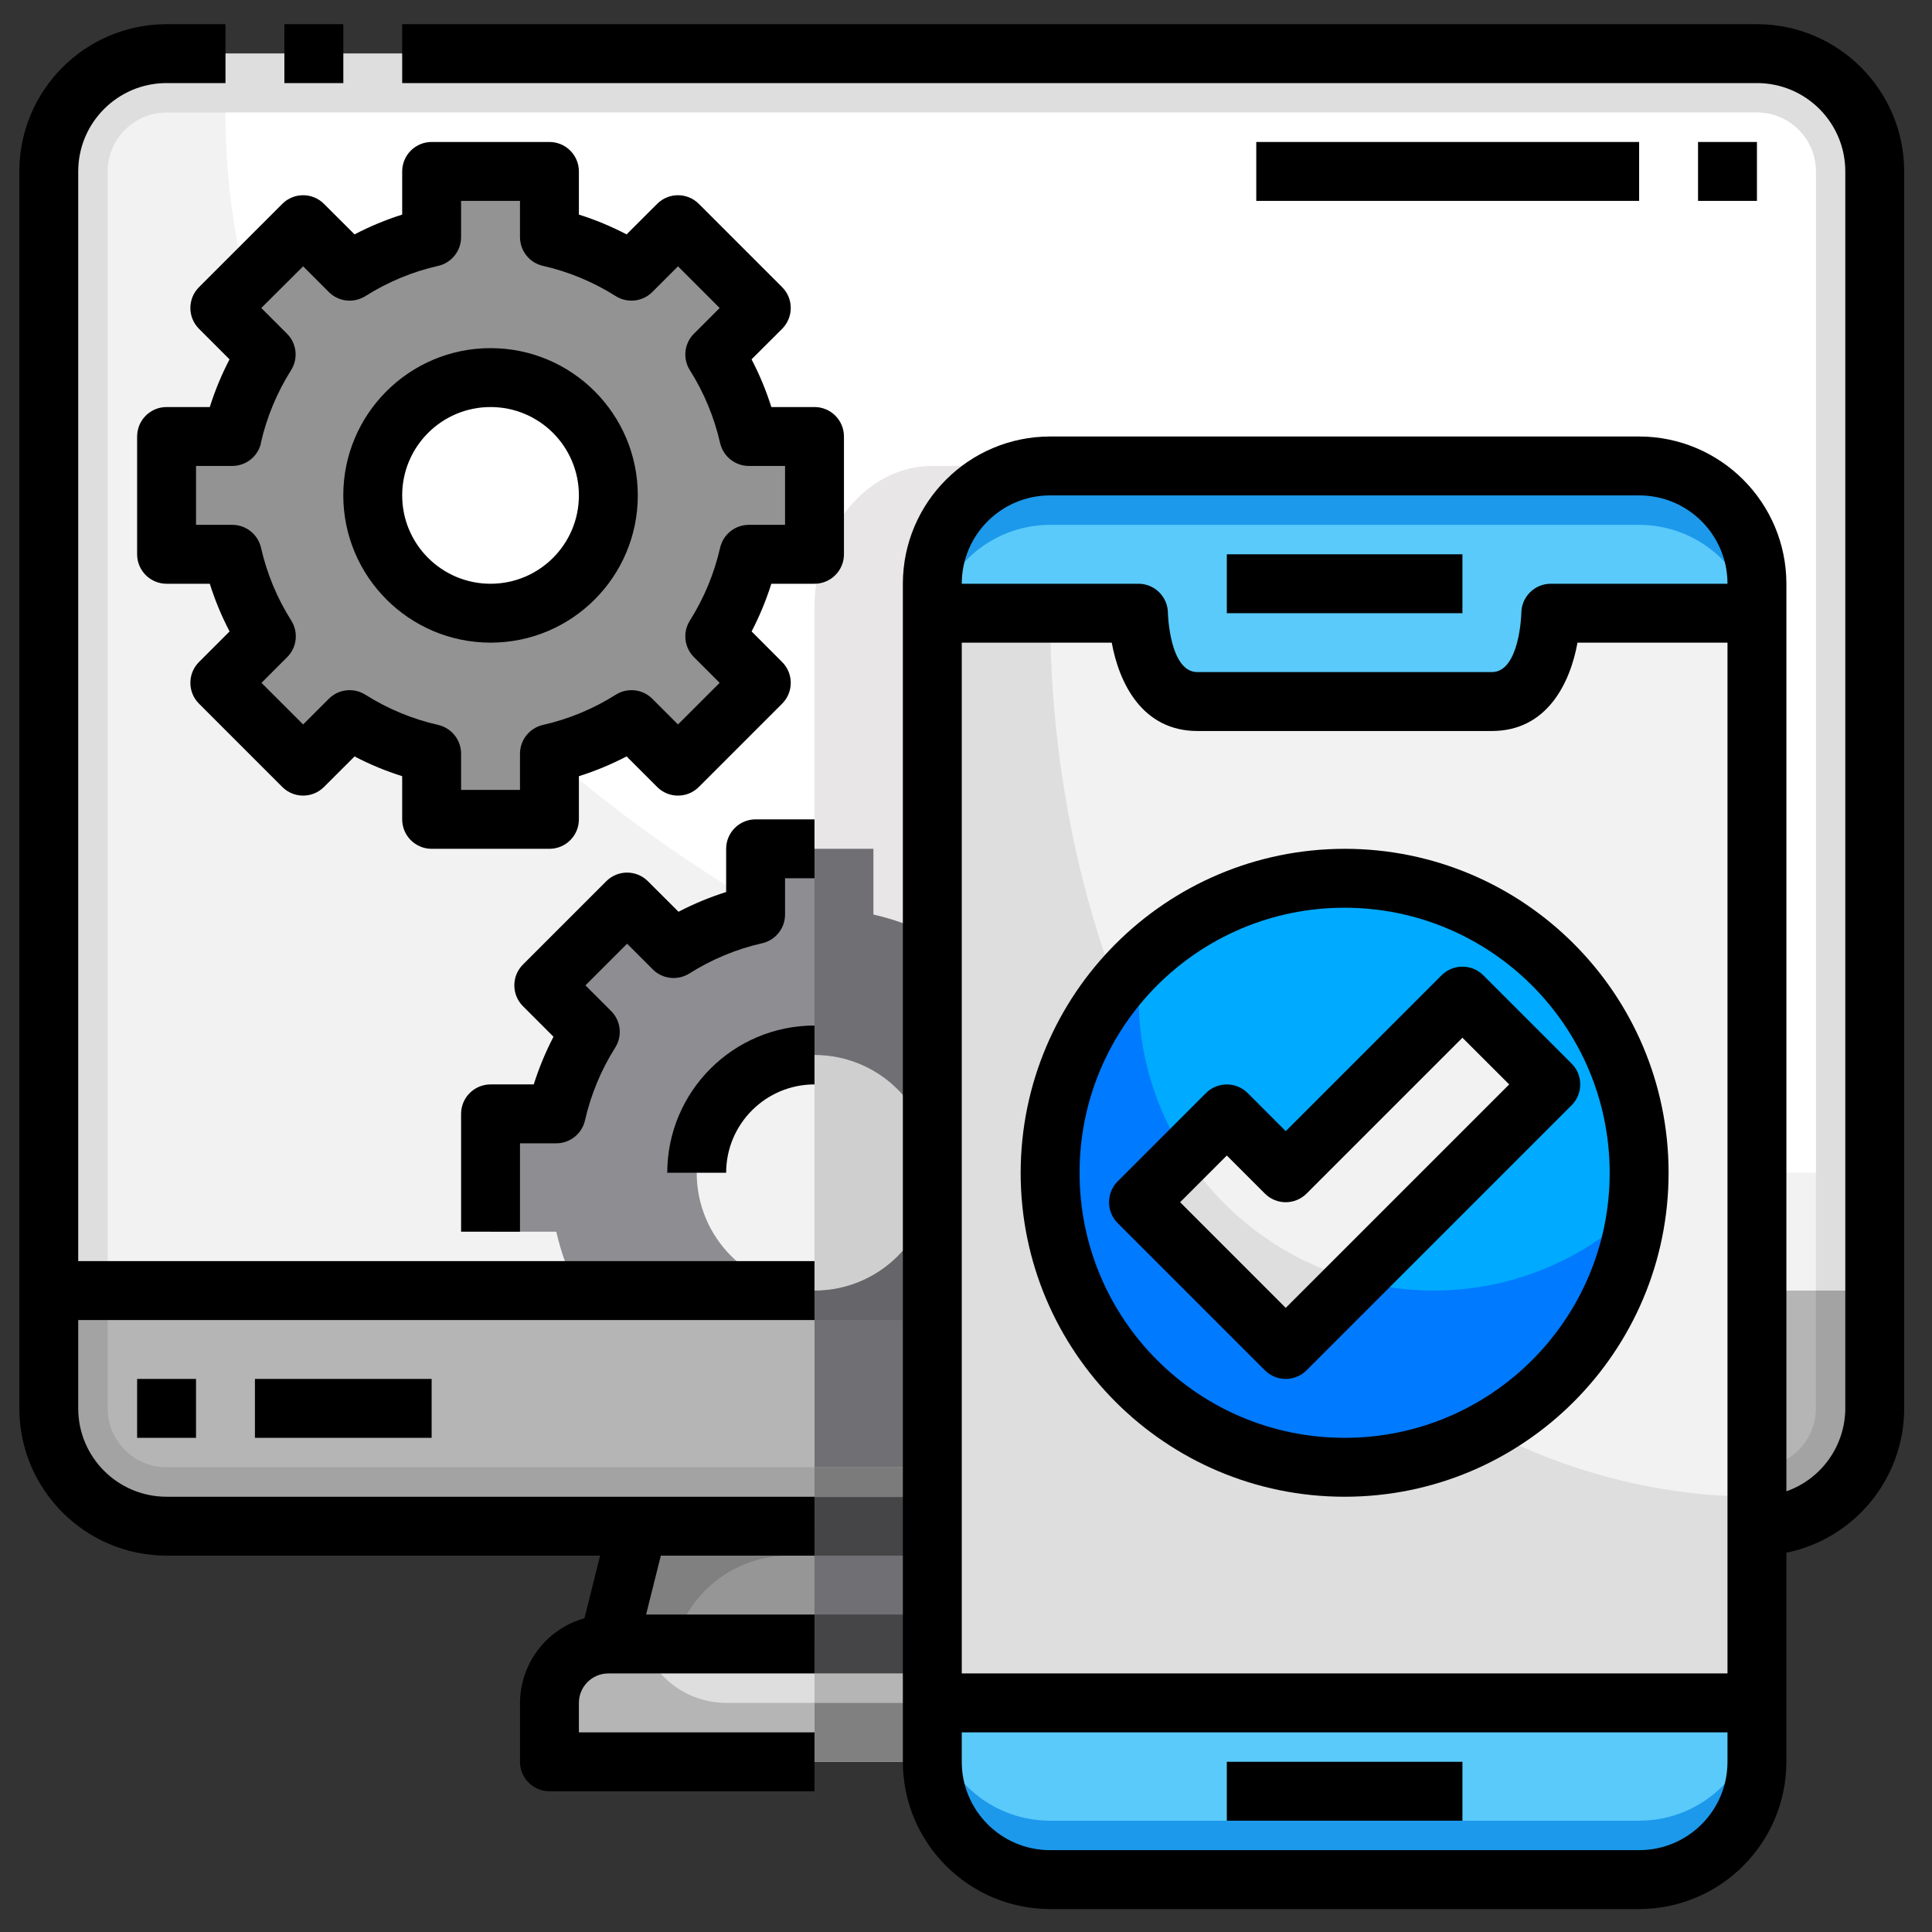 <svg width="41" height="41" viewBox="0 0 41 41" fill="none" xmlns="http://www.w3.org/2000/svg">
<rect x="0" y="0" width="41" height="41" fill="#333333" stroke="none"/>
<g clip-path="url(#clip0)">
<path d="M27.91 36.138V37.388H11.66V36.138C11.662 35.449 12.221 34.89 12.91 34.888H26.66C27.35 34.89 27.909 35.449 27.91 36.138Z" fill="#DEDEDE"/>
<path d="M26.035 32.388L26.66 34.888H12.91L13.535 32.388H26.035Z" fill="#969696"/>
<path d="M3.535 32.388C2.155 32.388 1.035 31.269 1.035 29.888V27.388H39.785V29.888C39.785 31.269 38.666 32.388 37.285 32.388H3.535Z" fill="#B5B5B5"/>
<path d="M39.785 3.638V27.388H1.035V3.638C1.035 2.258 2.155 1.138 3.535 1.138H37.285C38.666 1.138 39.785 2.258 39.785 3.638Z" fill="#F2F2F2"/>
<path d="M16.737 33.013H26.192L26.035 32.388H13.535L12.91 34.888H14.319C14.604 33.785 15.598 33.014 16.737 33.013Z" fill="#808080"/>
<path d="M13.65 34.888H12.91C12.221 34.89 11.662 35.449 11.66 36.138V37.388H27.91V36.138H15.41C14.618 36.137 13.913 35.636 13.65 34.888Z" fill="#B5B5B5"/>
<path d="M38.535 27.388V29.888C38.535 30.579 37.976 31.138 37.285 31.138H3.535C2.845 31.138 2.285 30.579 2.285 29.888V27.388H1.035V29.888C1.035 31.269 2.155 32.388 3.535 32.388H37.285C38.666 32.388 39.785 31.269 39.785 29.888V27.388H38.535Z" fill="#A3A3A3"/>
<path d="M37.285 1.138H3.535C2.155 1.138 1.035 2.258 1.035 3.638V27.388H2.285V3.638C2.285 2.948 2.845 2.388 3.535 2.388H37.285C37.976 2.388 38.535 2.948 38.535 3.638V27.388H39.785V3.638C39.785 2.258 38.666 1.138 37.285 1.138Z" fill="#DEDEDE"/>
<path d="M37.285 2.388H4.785C4.785 14.826 19.88 24.888 38.535 24.888V3.638C38.535 2.948 37.976 2.388 37.285 2.388Z" fill="white"/>
<path d="M19.785 36.138H37.285V37.388C37.285 38.769 36.166 39.888 34.785 39.888H22.285C20.905 39.888 19.785 38.769 19.785 37.388V36.138Z" fill="#5ACAFA"/>
<path d="M37.285 12.388V13.013H32.91C32.91 13.013 32.91 14.888 31.66 14.888H25.41C24.16 14.888 24.16 13.013 24.16 13.013H19.785V12.388C19.785 11.008 20.905 9.888 22.285 9.888H34.785C36.166 9.888 37.285 11.008 37.285 12.388Z" fill="#5ACAFA"/>
<path d="M37.285 13.013V36.138H19.785V13.013H24.16C24.16 13.013 24.16 14.888 25.41 14.888H31.66C32.91 14.888 32.91 13.013 32.91 13.013H37.285Z" fill="#DEDEDE"/>
<path d="M25.41 14.888H31.66C32.91 14.888 32.91 13.013 32.91 13.013H24.16C24.16 13.013 24.16 14.888 25.41 14.888Z" fill="#5ACAFA"/>
<path d="M34.785 38.638H22.285C20.905 38.638 19.785 37.519 19.785 36.138V37.388C19.785 38.769 20.905 39.888 22.285 39.888H34.785C36.166 39.888 37.285 38.769 37.285 37.388V36.138C37.285 37.519 36.166 38.638 34.785 38.638Z" fill="#1C99EB"/>
<path d="M32.91 13.013C32.91 13.013 32.91 14.888 31.66 14.888H25.41C24.16 14.888 24.16 13.013 24.16 13.013H22.285C22.285 23.377 28.994 31.763 37.285 31.763V13.013H32.91Z" fill="#F2F2F2"/>
<path d="M22.285 11.138H34.785C35.923 11.139 36.915 11.911 37.197 13.013H37.285V12.388C37.285 11.008 36.166 9.888 34.785 9.888H22.285C20.905 9.888 19.785 11.008 19.785 12.388V13.013H19.873C20.155 11.911 21.148 11.139 22.285 11.138Z" fill="#1C99EB"/>
<path d="M28.535 31.138C31.987 31.138 34.785 28.34 34.785 24.888C34.785 21.436 31.987 18.638 28.535 18.638C25.084 18.638 22.285 21.436 22.285 24.888C22.285 28.34 25.084 31.138 28.535 31.138Z" fill="#00AAFF"/>
<path d="M24.16 25.513L27.285 28.638L32.91 23.013L31.035 21.138L27.285 24.888L26.035 23.638L24.16 25.513Z" fill="#F2F2F2"/>
<path d="M17.285 11.763V9.263H15.891C15.75 8.646 15.506 8.058 15.168 7.523L16.155 6.536L14.388 4.768L13.401 5.755C12.866 5.418 12.277 5.173 11.66 5.033V3.638H9.16V5.033C8.544 5.173 7.955 5.418 7.42 5.755L6.433 4.768L4.665 6.536L5.652 7.523C5.315 8.058 5.07 8.646 4.93 9.263H3.535V11.763H4.93C5.07 12.38 5.315 12.969 5.652 13.504L4.665 14.491L6.433 16.258L7.42 15.271C7.955 15.609 8.544 15.853 9.16 15.994V17.388H11.66V15.994C12.277 15.853 12.866 15.609 13.401 15.271L14.388 16.258L16.155 14.491L15.168 13.504C15.506 12.969 15.75 12.38 15.891 11.763H17.285Z" fill="#939393"/>
<path d="M10.41 13.013C11.791 13.013 12.91 11.894 12.91 10.513C12.91 9.133 11.791 8.013 10.41 8.013C9.03 8.013 7.91 9.133 7.91 10.513C7.91 11.894 9.03 13.013 10.41 13.013Z" fill="white"/>
<path d="M14.785 24.888C14.785 23.508 15.905 22.388 17.285 22.388C18.666 22.388 19.785 23.508 19.785 24.888V19.858C19.389 19.658 18.968 19.507 18.535 19.408V18.013H16.035V19.408C15.418 19.548 14.83 19.793 14.295 20.13L13.308 19.143L11.54 20.911L12.527 21.898C12.19 22.433 11.945 23.021 11.805 23.638H10.41V26.138H11.805C11.904 26.571 12.055 26.991 12.255 27.388H17.285C15.905 27.388 14.785 26.269 14.785 24.888Z" fill="#8E8D92"/>
<path d="M17.285 27.388H19.785V24.888C19.785 26.269 18.666 27.388 17.285 27.388Z" fill="#8E8D92"/>
<path d="M28.762 27.161L27.285 28.638L24.16 25.513L25.16 24.516C24.363 23.295 24.027 21.829 24.213 20.383C21.724 22.771 21.64 26.726 24.028 29.216C26.415 31.706 30.37 31.789 32.86 29.401C33.902 28.403 34.565 27.075 34.739 25.643C33.158 27.173 30.885 27.751 28.765 27.161H28.762Z" fill="#007AFF"/>
<path d="M27.285 28.638L28.762 27.161C27.277 26.753 25.994 25.811 25.16 24.516L24.16 25.513L27.285 28.638Z" fill="#DEDEDE"/>
<path d="M17.285 35.513H19.785V36.138H17.285V35.513Z" fill="#B5B5B5"/>
<path d="M17.285 33.013H19.785V34.888H17.285V33.013Z" fill="#706F73"/>
<path d="M17.285 33.013H17.324H18.057C18.057 33.013 19.257 33.051 19.997 34.263H17.285V33.013Z" fill="#706F73"/>
<path d="M17.285 28.008H19.785V31.138H17.285V28.008Z" fill="#706F73"/>
<path d="M17.285 31.763H19.785V33.013H17.285V31.763Z" fill="#454547"/>
<path d="M17.285 27.388V28.013H19.16L19.815 27.359" fill="#666569"/>
<path d="M17.285 34.263H19.785V35.513H17.285V34.263Z" fill="#454547"/>
<path d="M20.132 9.888H22.015L19.246 12.658L18.657 13.247V11.342L20.132 9.888Z" fill="#E8E6E6"/>
<path d="M17.285 36.138H19.785V37.388H17.285V36.138Z" fill="#808080"/>
<path d="M17.285 31.138H19.785V31.77H17.285V31.138Z" fill="#7C7B7B"/>
<path d="M18.535 19.841C18.968 19.961 19.389 20.143 19.785 20.383V11.393C19.788 10.863 19.907 10.344 20.132 9.888H19.785C18.405 9.888 17.285 11.236 17.285 12.898V18.163H18.535V19.841Z" fill="#E8E6E6"/>
<path d="M19.785 24.888C19.785 23.508 18.666 22.388 17.285 22.388V27.388C18.666 27.388 19.785 26.269 19.785 24.888Z" fill="#CFCFCF"/>
<path d="M18.535 19.408V18.013H17.285V22.388C18.666 22.388 19.785 23.508 19.785 24.888V19.858C19.389 19.658 18.968 19.507 18.535 19.408Z" fill="#706F73"/>
<path d="M19.785 24.888C19.785 26.269 18.666 27.388 17.285 27.388H19.785V24.888Z" fill="#666569"/>
<path d="M1.66 3.638C1.66 2.603 2.5 1.763 3.535 1.763H4.785V0.513H3.535C1.81 0.515 0.412 1.913 0.41 3.638V29.888C0.412 31.613 1.81 33.011 3.535 33.013H12.735L12.403 34.342C11.597 34.568 11.039 35.301 11.035 36.138V37.388C11.035 37.733 11.315 38.013 11.66 38.013H17.285V36.763H12.285V36.138C12.285 35.793 12.565 35.513 12.91 35.513H17.285V34.263H13.711L14.024 33.013H17.285V31.763H3.535C2.5 31.763 1.66 30.924 1.66 29.888V28.013H17.285V26.763H1.66V3.638Z" fill="black"/>
<path d="M6.035 0.513H7.286V1.763H6.035V0.513Z" fill="black"/>
<path d="M37.285 0.513H8.535V1.763H37.285C38.321 1.763 39.16 2.603 39.16 3.638V29.888C39.157 30.68 38.657 31.384 37.91 31.648V12.388C37.908 10.663 36.51 9.265 34.785 9.263H22.285C20.56 9.265 19.162 10.663 19.16 12.388V37.388C19.162 39.113 20.56 40.511 22.285 40.513H34.785C36.51 40.511 37.908 39.113 37.91 37.388V32.951C39.364 32.652 40.408 31.373 40.41 29.888V3.638C40.408 1.913 39.01 0.515 37.285 0.513ZM22.285 10.513H34.785C35.821 10.513 36.66 11.353 36.66 12.388H32.91C32.565 12.388 32.285 12.668 32.285 13.013C32.285 13.026 32.25 14.263 31.66 14.263H25.41C24.82 14.263 24.785 13.024 24.785 13.013C24.785 12.668 24.505 12.388 24.16 12.388H20.41C20.41 11.353 21.25 10.513 22.285 10.513ZM36.66 13.638V35.513H20.41V13.638H23.593C23.748 14.493 24.239 15.513 25.41 15.513H31.66C32.832 15.513 33.322 14.493 33.477 13.638H36.66ZM34.785 39.263H22.285C21.25 39.263 20.41 38.424 20.41 37.388V36.763H36.66V37.388C36.66 38.424 35.821 39.263 34.785 39.263Z" fill="black"/>
<path d="M2.91 29.263H4.16V30.513H2.91V29.263Z" fill="black"/>
<path d="M5.41 29.263H9.16V30.513H5.41V29.263Z" fill="black"/>
<path d="M26.035 11.763H31.035V13.013H26.035V11.763Z" fill="black"/>
<path d="M26.035 37.388H31.035V38.638H26.035V37.388Z" fill="black"/>
<path d="M4.223 6.978L4.871 7.626C4.702 7.951 4.562 8.289 4.452 8.638H3.535C3.19 8.638 2.91 8.918 2.91 9.263V11.763C2.91 12.108 3.19 12.388 3.535 12.388H4.452C4.562 12.737 4.702 13.076 4.872 13.4L4.223 14.049C3.979 14.293 3.979 14.689 4.223 14.933L5.991 16.701C6.235 16.945 6.631 16.945 6.875 16.701L7.524 16.053C7.848 16.222 8.187 16.362 8.535 16.472V17.388C8.535 17.733 8.815 18.013 9.16 18.013H11.66C12.005 18.013 12.285 17.733 12.285 17.388V16.472C12.634 16.362 12.973 16.221 13.297 16.052L13.946 16.701C14.19 16.945 14.586 16.945 14.83 16.701L16.598 14.933C16.842 14.689 16.842 14.293 16.598 14.049L15.95 13.4C16.119 13.076 16.259 12.737 16.369 12.388H17.285C17.63 12.388 17.91 12.108 17.91 11.763V9.263C17.91 8.918 17.63 8.638 17.285 8.638H16.369C16.259 8.289 16.119 7.951 15.949 7.626L16.598 6.978C16.842 6.733 16.842 6.338 16.598 6.094L14.83 4.326C14.586 4.082 14.19 4.082 13.946 4.326L13.297 4.974C12.973 4.805 12.634 4.664 12.285 4.554V3.638C12.285 3.293 12.005 3.013 11.66 3.013H9.16C8.815 3.013 8.535 3.293 8.535 3.638V4.554C8.187 4.664 7.848 4.805 7.524 4.974L6.875 4.326C6.63 4.082 6.235 4.082 5.991 4.326L4.223 6.094C3.979 6.338 3.979 6.734 4.223 6.978ZM5.535 9.402C5.66 8.854 5.877 8.331 6.177 7.856C6.333 7.609 6.297 7.287 6.09 7.081L5.545 6.536L6.433 5.652L6.978 6.197C7.184 6.404 7.507 6.439 7.754 6.284C8.229 5.984 8.751 5.766 9.299 5.642C9.584 5.577 9.785 5.324 9.785 5.032V4.263H11.035V5.032C11.035 5.324 11.237 5.577 11.522 5.642C12.07 5.766 12.592 5.984 13.067 6.284C13.314 6.439 13.637 6.404 13.843 6.197L14.388 5.652L15.272 6.536L14.727 7.081C14.52 7.287 14.484 7.609 14.64 7.856C14.94 8.331 15.157 8.854 15.282 9.402C15.347 9.686 15.6 9.888 15.892 9.888H16.66V11.138H15.892C15.6 11.138 15.347 11.34 15.282 11.624C15.157 12.173 14.94 12.695 14.64 13.17C14.484 13.417 14.52 13.739 14.727 13.946L15.272 14.491L14.388 15.374L13.843 14.829C13.637 14.623 13.314 14.587 13.067 14.743C12.592 15.043 12.07 15.26 11.522 15.384C11.237 15.45 11.035 15.703 11.035 15.995V16.763H9.785V15.995C9.785 15.703 9.584 15.45 9.299 15.384C8.751 15.26 8.229 15.043 7.754 14.743C7.507 14.587 7.184 14.623 6.978 14.829L6.433 15.374L5.549 14.491L6.094 13.946C6.301 13.739 6.337 13.417 6.181 13.17C5.881 12.695 5.664 12.173 5.539 11.624C5.474 11.34 5.221 11.138 4.929 11.138H4.16V9.888H4.929C5.221 9.888 5.474 9.686 5.539 9.402H5.535Z" fill="black"/>
<path d="M10.41 13.638C12.136 13.638 13.535 12.239 13.535 10.513C13.535 8.788 12.136 7.388 10.41 7.388C8.685 7.388 7.285 8.788 7.285 10.513C7.287 12.238 8.685 13.636 10.41 13.638ZM10.41 8.638C11.446 8.638 12.285 9.478 12.285 10.513C12.285 11.549 11.446 12.388 10.41 12.388C9.375 12.388 8.535 11.549 8.535 10.513C8.535 9.478 9.375 8.638 10.41 8.638Z" fill="black"/>
<path d="M15.41 18.013V18.93C15.062 19.04 14.723 19.18 14.399 19.349L13.75 18.701C13.506 18.457 13.11 18.457 12.866 18.701L11.098 20.469C10.854 20.713 10.854 21.109 11.098 21.353L11.746 22.001C11.577 22.326 11.437 22.665 11.327 23.013H10.41C10.065 23.013 9.785 23.293 9.785 23.638V26.138H11.035V24.263H11.804C12.096 24.263 12.349 24.061 12.414 23.777C12.539 23.229 12.756 22.706 13.056 22.231C13.212 21.985 13.176 21.662 12.969 21.456L12.424 20.911L13.308 20.027L13.853 20.572C14.059 20.779 14.382 20.814 14.629 20.659C15.104 20.359 15.626 20.141 16.174 20.017C16.459 19.952 16.66 19.699 16.66 19.407V18.638H17.285V17.388H16.035C15.69 17.388 15.41 17.668 15.41 18.013Z" fill="black"/>
<path d="M17.285 23.013V21.763C15.56 21.765 14.162 23.163 14.16 24.888H15.41C15.41 23.853 16.25 23.013 17.285 23.013Z" fill="black"/>
<path d="M21.66 24.888C21.66 28.685 24.738 31.763 28.535 31.763C32.332 31.763 35.41 28.685 35.41 24.888C35.41 21.091 32.332 18.013 28.535 18.013C24.74 18.018 21.665 21.093 21.66 24.888ZM34.16 24.888C34.16 27.995 31.642 30.513 28.535 30.513C25.428 30.513 22.91 27.995 22.91 24.888C22.91 21.781 25.428 19.263 28.535 19.263C31.64 19.267 34.157 21.783 34.16 24.888Z" fill="black"/>
<path d="M26.477 23.196C26.233 22.953 25.837 22.953 25.593 23.196L23.718 25.071C23.475 25.315 23.475 25.711 23.718 25.955L26.843 29.08C27.087 29.324 27.483 29.324 27.727 29.08L33.352 23.455C33.596 23.211 33.596 22.815 33.352 22.571L31.477 20.696C31.233 20.453 30.837 20.453 30.593 20.696L27.285 24.005L26.477 23.196ZM31.035 22.022L32.027 23.013L27.285 27.755L25.044 25.513L26.035 24.522L26.843 25.33C27.087 25.574 27.483 25.574 27.727 25.33L31.035 22.022Z" fill="black"/>
<path d="M36.035 3.013H37.285V4.263H36.035V3.013Z" fill="black"/>
<path d="M26.66 3.013H34.785V4.263H26.66V3.013Z" fill="black"/>
</g>
<defs>
<clipPath id="clip0">
<rect width="40" height="40" fill="white" transform="translate(0.41 0.513)"/>
</clipPath>
</defs>
</svg>
